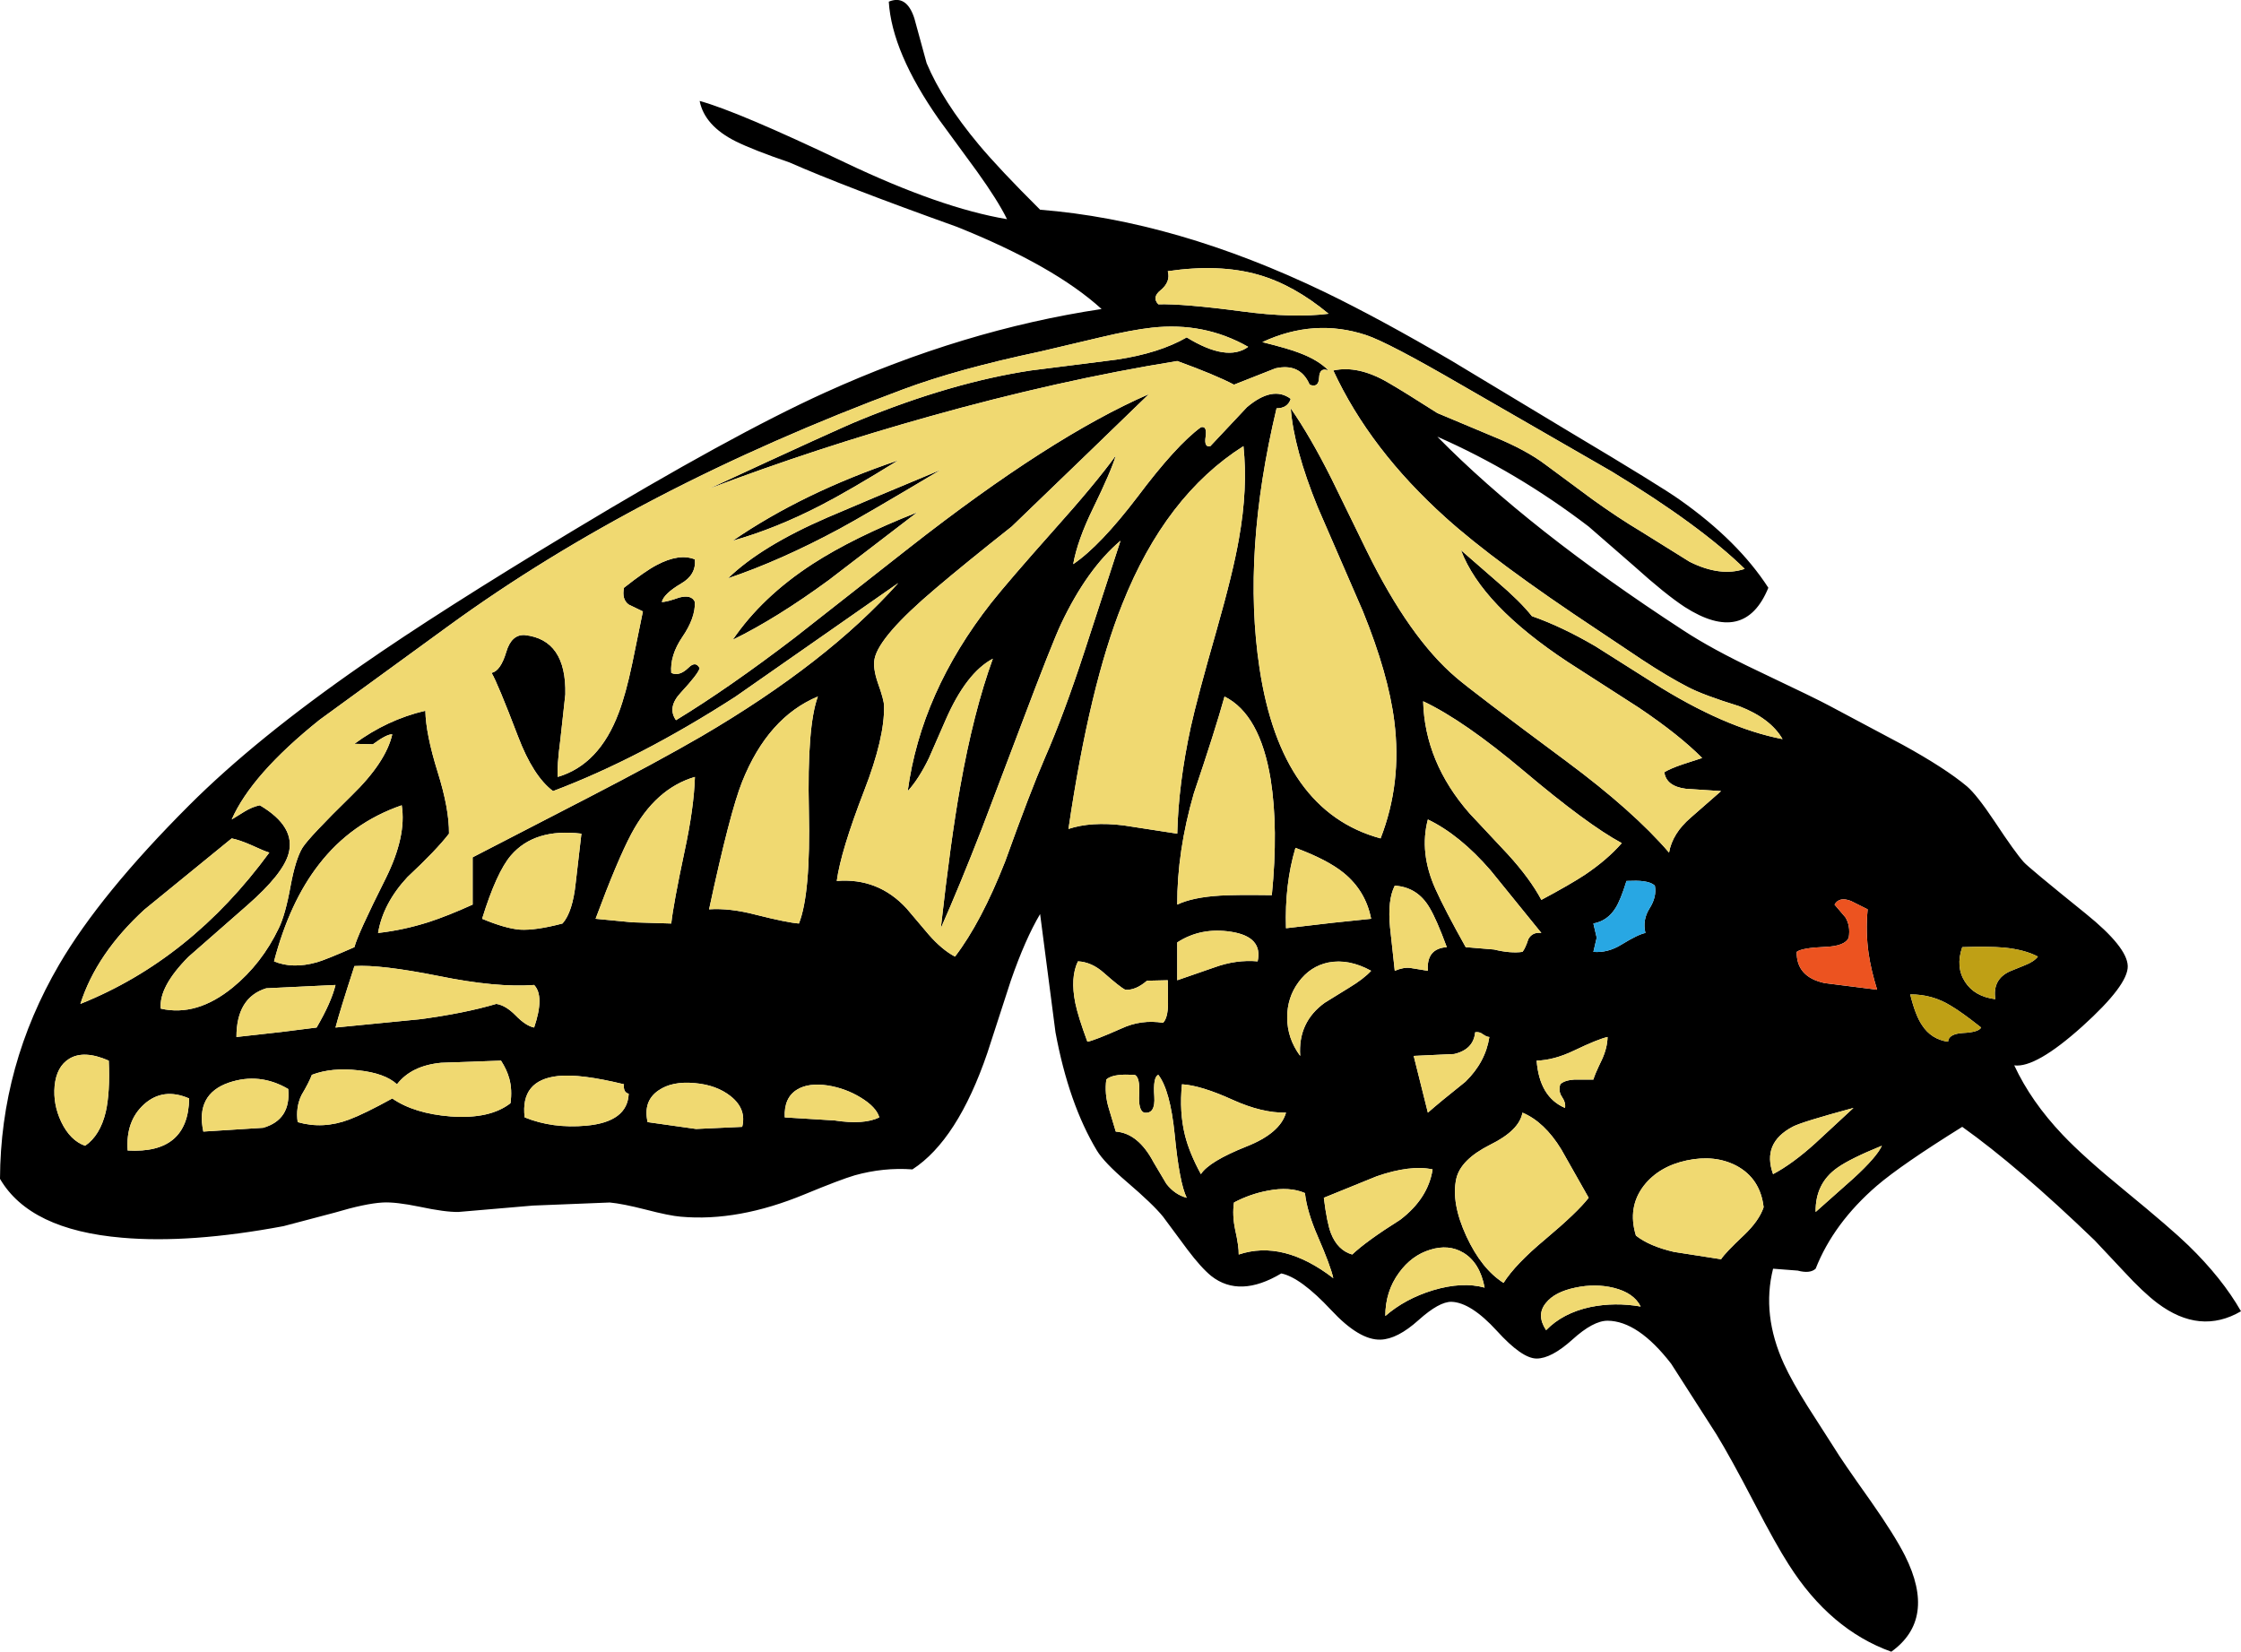 <?xml version="1.0" encoding="UTF-8" standalone="no"?>
<svg xmlns:xlink="http://www.w3.org/1999/xlink" height="349.3px" width="473.9px" xmlns="http://www.w3.org/2000/svg">
  <g transform="matrix(1.0, 0.0, 0.0, 1.0, 0.0, -0.05)">
    <path d="M349.45 144.35 Q364.65 154.0 376.95 156.35 374.4 151.95 367.8 149.4 360.2 147.05 356.95 145.35 352.7 143.15 347.3 139.6 L337.95 133.35 Q316.05 118.85 305.7 109.5 289.7 95.1 281.95 78.4 287.15 77.25 293.45 80.9 297.0 82.95 303.95 87.4 L315.75 92.35 Q322.75 95.2 326.95 98.4 L336.75 105.65 Q342.25 109.6 346.95 112.4 L357.3 118.85 Q363.8 122.1 368.95 120.35 359.55 111.15 340.8 99.75 L308.95 81.4 Q293.45 72.4 288.85 70.9 277.9 67.3 266.95 72.4 272.55 73.8 274.7 74.65 278.75 76.15 280.95 78.4 279.05 77.65 278.95 79.9 278.85 82.15 276.95 81.4 274.95 76.75 269.7 77.95 L260.95 81.4 Q256.95 79.3 248.95 76.4 223.85 80.45 196.45 88.15 172.5 94.85 149.95 103.4 177.45 90.65 181.8 88.9 201.2 80.95 217.95 78.4 L236.1 76.1 Q245.15 74.75 250.95 71.4 259.5 76.65 263.95 73.4 254.65 68.1 243.55 69.35 239.4 69.8 232.65 71.4 L219.95 74.4 Q202.45 78.1 190.95 82.4 134.95 103.25 94.95 132.35 L67.55 152.3 Q53.2 163.8 49.0 173.35 L51.75 171.65 Q53.4 170.65 54.95 170.35 62.65 174.9 61.0 180.65 59.8 184.9 52.4 191.4 L39.85 202.4 Q33.55 208.75 34.0 213.35 41.6 215.1 49.25 208.85 55.35 203.85 58.95 196.35 60.35 193.5 61.45 187.4 62.5 181.75 63.95 179.35 65.4 177.05 74.35 168.3 81.6 161.25 82.95 155.35 81.85 155.25 78.85 157.45 L74.95 157.35 Q81.85 152.25 89.95 150.35 90.05 155.3 92.55 163.3 95.0 171.1 94.95 176.35 92.35 179.75 86.15 185.55 81.0 191.1 79.95 197.35 85.3 196.75 90.65 195.05 94.65 193.75 99.95 191.35 L99.95 181.35 124.35 168.75 Q138.95 161.2 148.35 155.75 175.0 140.15 189.95 123.35 L155.5 147.4 Q135.25 160.45 116.95 167.35 112.75 164.2 109.55 155.8 105.2 144.4 103.95 142.35 105.85 141.95 107.05 137.95 108.15 134.2 110.95 134.35 119.8 135.3 119.55 146.9 L118.5 156.45 Q117.75 162.2 117.95 164.35 126.75 161.75 130.85 150.75 132.35 146.8 133.7 140.35 L135.95 129.35 132.95 127.9 Q131.45 126.8 131.95 124.35 136.45 120.8 138.85 119.55 143.65 117.0 146.95 118.35 147.25 121.6 144.05 123.45 140.4 125.6 139.95 127.35 140.85 127.4 143.7 126.4 146.25 125.75 146.95 127.35 147.05 130.75 144.3 134.75 141.65 138.65 141.95 142.35 143.65 143.15 145.6 141.25 147.1 139.75 147.95 141.35 147.7 142.5 143.95 146.55 141.05 149.65 142.95 152.35 154.05 145.6 168.05 134.9 L192.25 115.9 Q222.3 92.35 242.95 83.4 L229.1 96.8 213.95 111.4 Q204.15 119.15 197.85 124.5 185.95 134.55 184.95 139.35 184.55 141.3 185.65 144.5 186.95 148.1 186.95 149.35 187.1 156.05 182.75 167.25 177.8 180.05 176.95 186.35 185.7 185.65 191.7 192.15 L196.4 197.7 Q199.2 200.9 201.95 202.35 207.5 195.1 212.55 182.25 217.85 167.5 220.95 160.35 224.95 151.25 229.4 137.6 L236.95 114.4 Q229.9 120.35 224.4 131.95 222.45 136.1 215.95 153.35 L207.65 175.25 Q202.9 187.45 198.95 196.35 201.05 177.6 203.05 166.45 205.85 150.65 209.95 139.35 204.3 142.35 199.95 152.35 L196.45 160.35 Q194.3 164.8 191.95 167.35 194.75 146.5 209.6 127.55 213.25 122.95 222.9 112.1 231.55 102.45 235.95 96.4 235.0 99.65 231.15 107.55 227.85 114.3 226.95 119.35 232.65 115.5 240.6 105.05 248.75 94.2 253.95 90.4 255.3 90.05 254.95 92.4 254.6 94.75 255.95 94.4 L263.7 86.15 Q269.15 81.55 272.95 84.4 272.3 86.4 269.95 86.4 262.65 117.0 266.35 141.35 270.9 171.65 291.95 177.35 296.5 165.65 294.85 152.6 293.6 142.6 288.2 129.3 L278.65 107.3 Q273.6 94.9 272.95 86.4 277.15 92.45 281.6 101.35 L289.05 116.6 Q298.1 135.0 307.95 143.35 311.3 146.25 331.25 161.05 345.4 171.55 352.95 180.35 353.65 176.3 357.55 172.95 L363.95 167.35 356.45 166.85 Q352.35 166.3 351.95 163.35 353.3 162.55 355.8 161.7 L359.95 160.35 Q355.1 155.45 346.55 149.7 L331.55 140.05 Q313.35 128.05 308.95 116.4 L316.7 123.15 Q321.5 127.25 323.95 130.35 330.25 132.55 337.35 136.7 L349.45 144.35 M356.25 128.4 Q352.2 125.75 345.6 119.8 L335.95 111.4 Q320.7 99.75 303.95 92.4 323.3 112.1 355.95 133.35 361.95 137.3 371.55 141.85 384.3 147.9 386.95 149.35 L402.35 157.55 Q411.35 162.5 415.95 166.35 418.05 168.15 421.85 173.85 426.15 180.35 427.95 182.35 428.9 183.45 441.05 193.25 449.85 200.35 449.95 204.35 450.05 208.35 440.35 217.1 430.5 225.95 425.95 225.35 429.5 233.0 436.2 240.05 440.6 244.7 449.4 251.9 459.15 259.9 462.8 263.45 469.9 270.35 473.9 277.35 465.25 282.4 456.25 275.65 453.2 273.35 449.15 268.95 L442.95 262.35 Q426.75 246.75 414.95 238.35 402.1 246.35 396.9 250.8 387.75 258.7 383.95 268.35 382.75 269.45 380.15 268.75 L374.95 268.35 Q372.5 278.1 377.25 288.5 378.95 292.2 382.25 297.45 L387.95 306.35 Q389.35 308.7 395.6 317.5 400.65 324.7 402.85 329.05 409.55 342.45 399.95 349.35 387.0 344.7 378.25 330.9 375.6 326.8 370.9 317.75 365.9 308.15 362.95 303.35 L353.4 288.45 Q346.4 279.4 339.95 279.35 336.9 279.35 332.5 283.35 328.05 287.35 324.95 287.35 321.85 287.35 316.5 281.45 311.05 275.5 306.95 275.35 304.35 275.3 300.0 279.2 295.5 283.25 291.95 283.35 287.45 283.5 281.5 277.1 275.05 270.2 270.95 269.35 262.15 274.6 256.15 269.9 254.0 268.15 251.1 264.3 L245.95 257.35 Q243.85 254.75 238.3 250.0 233.45 245.85 231.95 243.35 226.0 233.45 223.2 218.35 L219.95 193.35 Q216.8 198.65 213.75 207.45 L208.8 222.7 Q202.5 241.15 192.95 247.35 186.85 246.9 180.75 248.6 177.7 249.5 170.2 252.6 156.1 258.45 143.95 257.35 141.55 257.15 136.55 255.85 131.65 254.6 128.95 254.35 L112.7 255.0 96.95 256.35 Q94.15 256.4 88.75 255.25 83.65 254.2 80.95 254.35 77.3 254.55 70.75 256.5 L59.95 259.35 Q40.2 263.05 25.85 261.8 6.3 260.15 0.0 249.35 0.1 225.3 12.5 204.05 21.2 189.15 40.0 170.35 54.1 156.25 76.6 140.65 93.0 129.25 120.95 112.4 154.6 92.1 174.4 83.1 203.7 69.8 232.95 65.4 222.9 56.25 202.3 48.0 178.3 39.4 166.95 34.4 159.35 31.8 155.6 29.95 149.0 26.65 147.95 21.4 156.0 23.6 178.65 34.4 198.9 44.05 212.95 46.4 211.05 42.5 206.6 36.3 L198.55 25.3 Q188.6 11.1 187.95 0.4 191.7 -1.15 193.35 3.9 L195.95 13.4 Q199.35 21.5 207.0 30.65 211.35 35.85 219.95 44.4 248.75 46.7 280.2 61.85 291.85 67.5 306.8 76.25 L331.95 91.4 Q351.4 103.0 355.3 105.8 367.55 114.45 373.95 124.35 368.95 136.55 356.25 128.4 M342.95 178.35 Q335.7 174.45 322.25 163.1 309.55 152.4 300.95 148.35 301.3 161.25 310.75 172.05 L318.85 180.7 Q323.55 185.85 325.95 190.35 331.95 187.15 335.15 185.05 339.9 181.85 342.95 178.35 M336.95 195.35 L337.65 198.35 336.95 201.35 Q340.0 201.6 342.9 199.8 346.4 197.65 347.95 197.35 347.3 194.6 348.8 192.2 350.4 189.7 349.95 187.35 349.15 186.6 347.4 186.4 346.3 186.25 343.95 186.35 342.7 190.4 341.65 192.05 339.95 194.8 336.95 195.35 M387.95 191.35 L390.25 194.05 Q391.35 195.85 390.95 198.35 390.15 200.15 385.9 200.3 381.05 200.5 379.95 201.35 379.85 206.65 385.85 207.95 L396.95 209.35 Q395.65 205.15 395.15 201.7 394.5 197.15 394.95 192.35 L391.45 190.6 Q388.95 189.6 387.95 191.35 M430.95 202.35 Q428.25 200.9 423.85 200.45 420.4 200.15 414.95 200.35 413.5 204.55 415.55 207.7 417.55 210.8 421.95 211.35 421.3 207.15 425.05 205.45 L428.25 204.15 Q430.15 203.4 430.95 202.35 M418.95 217.35 Q414.85 214.1 412.55 212.75 408.6 210.3 403.95 210.35 405.05 214.8 406.45 216.85 408.4 219.85 411.95 220.35 412.05 218.7 415.1 218.5 418.4 218.35 418.95 217.35 M379.15 238.3 Q372.55 241.75 374.95 248.35 379.1 246.15 383.9 241.8 L391.95 234.35 Q381.05 237.3 379.15 238.3 M388.55 247.0 Q383.85 250.3 383.95 256.35 L392.0 249.2 Q396.9 244.7 397.95 242.35 391.3 245.05 388.55 247.0 M332.8 222.25 Q328.6 224.25 324.95 224.35 325.55 232.05 330.95 234.35 331.15 233.25 330.3 232.0 329.5 230.85 329.95 229.35 330.8 228.5 332.95 228.35 L336.95 228.35 Q337.2 227.35 338.75 224.15 339.9 221.65 339.95 219.35 337.9 219.8 332.8 222.25 M363.95 266.35 Q364.85 264.95 368.8 261.25 372.0 258.2 372.95 255.35 372.25 249.25 367.15 246.55 362.6 244.2 356.7 245.45 350.85 246.7 347.65 250.75 344.1 255.35 345.95 261.35 348.8 263.6 354.0 264.8 L363.95 266.35 M335.95 253.35 L330.15 243.1 Q326.6 237.3 321.95 235.35 321.3 239.1 315.1 242.15 308.85 245.3 307.95 249.35 306.85 254.45 310.1 261.5 313.3 268.4 317.95 271.35 320.45 267.4 326.75 262.15 333.6 256.4 335.95 253.35 M336.35 276.45 Q341.5 275.4 346.95 276.35 345.5 273.45 341.25 272.4 337.4 271.45 333.15 272.35 328.8 273.25 326.95 275.55 324.8 278.1 326.95 281.35 330.5 277.7 336.35 276.45 M266.1 58.15 Q257.85 55.8 246.95 57.4 247.6 59.65 245.4 61.45 243.55 62.95 244.95 64.4 250.2 64.25 262.65 65.9 273.5 67.35 280.95 66.4 273.6 60.3 266.1 58.15 M177.5 111.9 Q165.05 118.6 153.95 122.35 160.95 115.55 175.05 109.45 182.95 106.05 198.95 99.4 182.6 109.15 177.5 111.9 M175.3 122.7 Q164.25 130.8 154.95 135.35 161.15 126.25 171.85 119.3 180.5 113.7 193.95 108.4 L175.3 122.7 M171.05 171.45 Q170.65 153.6 172.95 147.35 162.4 151.75 156.95 165.35 154.35 171.85 149.95 192.35 154.35 192.05 159.85 193.5 166.4 195.15 168.95 195.35 171.45 189.05 171.05 171.45 M237.6 174.6 L248.95 176.35 Q249.2 165.85 251.8 153.85 253.15 147.7 257.25 133.4 260.8 120.95 262.0 113.95 263.9 103.35 262.95 94.4 246.45 104.85 237.35 127.75 230.4 145.05 225.95 175.35 230.75 173.75 237.6 174.6 M281.8 195.2 L289.95 194.35 Q288.8 188.45 284.15 184.65 280.7 181.85 273.95 179.35 271.65 187.05 271.95 196.35 L281.8 195.2 M248.95 191.35 Q252.2 189.8 258.0 189.45 261.0 189.25 268.95 189.35 270.35 175.25 268.7 164.85 266.45 151.1 258.95 147.35 257.0 154.4 252.45 167.85 248.9 180.15 248.95 191.35 M293.95 196.15 L294.95 205.35 Q296.85 204.55 298.25 204.75 L301.95 205.35 Q301.6 200.65 305.95 200.35 303.8 194.5 302.3 192.0 299.75 187.65 294.95 187.35 293.4 190.35 293.95 196.15 M303.55 188.05 Q305.5 192.4 309.95 200.35 L315.95 200.85 Q319.4 201.7 321.95 201.35 322.55 200.65 323.2 198.65 324.05 197.1 325.95 197.35 L315.2 184.1 Q308.7 176.6 301.95 173.35 300.1 180.35 303.55 188.05 M173.5 106.95 Q164.0 111.85 154.95 114.4 169.8 104.2 189.95 97.4 179.45 103.9 173.5 106.95 M49.0 177.35 L30.55 192.4 Q20.4 201.7 17.0 212.35 40.35 203.0 56.95 180.35 55.9 180.05 53.1 178.75 50.7 177.7 49.0 177.35 M118.95 195.35 Q121.1 192.95 121.75 186.7 L122.95 176.35 Q113.05 175.15 108.05 180.95 105.0 184.5 101.95 194.35 106.85 196.4 109.95 196.65 113.25 196.85 118.95 195.35 M84.95 170.35 Q74.25 174.05 67.45 182.85 61.25 190.8 57.95 203.35 61.85 205.0 67.0 203.55 68.8 203.05 74.95 200.35 75.6 197.7 81.6 185.75 86.0 176.85 84.95 170.35 M125.95 194.35 L133.75 195.1 141.95 195.35 Q142.4 191.2 144.75 180.15 146.75 170.9 146.95 164.35 138.6 166.8 133.5 176.4 130.55 181.95 125.95 194.35 M156.95 238.35 Q157.9 234.6 154.55 231.9 151.55 229.5 146.9 229.1 142.15 228.65 139.25 230.65 135.95 232.9 136.95 237.35 L147.2 238.8 156.95 238.35 M131.95 229.35 Q122.75 227.1 118.05 227.6 110.0 228.45 110.95 236.35 116.85 238.75 124.0 238.1 132.7 237.3 132.95 231.35 131.75 231.05 131.95 229.35 M109.05 214.8 Q111.2 217.0 112.95 217.35 115.2 210.7 112.95 208.35 105.0 208.95 92.75 206.45 80.45 204.0 74.95 204.35 71.8 214.05 70.95 217.35 L88.75 215.6 Q98.2 214.35 104.95 212.35 106.95 212.65 109.05 214.8 M95.3 236.15 Q103.6 236.75 107.95 233.35 108.35 230.5 107.7 228.15 107.2 226.3 105.95 224.35 L93.3 224.8 Q87.0 225.4 83.95 229.35 81.4 227.0 75.8 226.4 70.15 225.75 65.95 227.35 65.35 228.95 63.75 231.65 62.5 234.25 62.95 237.35 68.3 238.9 73.85 236.8 77.05 235.6 82.95 232.35 87.6 235.55 95.3 236.15 M70.95 208.35 L56.3 209.05 Q50.0 211.0 50.0 219.35 L59.4 218.3 66.95 217.35 Q70.05 212.05 70.95 208.35 M43.0 239.35 L55.65 238.55 Q61.55 236.85 60.95 230.35 54.9 226.8 48.4 229.0 41.3 231.45 43.0 239.35 M11.55 229.7 Q11.2 233.6 12.95 237.3 14.85 241.25 18.0 242.35 21.15 240.2 22.35 235.25 23.3 231.1 23.0 224.35 17.75 222.05 14.65 223.95 11.95 225.6 11.55 229.7 M40.0 232.35 Q34.5 229.95 30.45 233.6 26.55 237.15 27.0 243.35 39.8 244.1 40.0 232.35 M311.95 218.35 Q311.6 222.0 307.5 222.95 L298.95 223.35 301.95 235.35 Q304.5 233.1 309.9 228.8 314.15 224.65 314.95 219.35 314.4 219.35 313.55 218.75 312.85 218.2 311.95 218.35 M289.95 205.35 Q285.2 202.75 280.9 203.6 277.05 204.4 274.6 207.75 272.2 211.0 272.2 215.2 272.2 219.65 274.95 223.35 274.45 216.2 280.15 212.1 L285.25 208.95 Q288.4 207.05 289.95 205.35 M246.95 207.35 L242.55 207.45 Q240.1 209.55 237.95 209.35 236.9 208.85 233.5 205.85 230.9 203.5 227.95 203.35 226.3 206.75 227.4 212.2 228.0 215.1 229.95 220.35 231.4 220.1 237.15 217.55 241.35 215.6 245.95 216.35 246.95 215.35 247.0 212.4 L246.95 207.35 M256.75 204.65 Q261.4 202.95 265.95 203.35 267.1 198.15 260.35 197.1 253.95 196.1 248.95 199.35 L248.95 207.35 256.75 204.65 M249.95 229.35 Q249.35 235.2 250.6 240.2 251.55 243.95 253.95 248.35 255.7 245.65 263.6 242.5 270.7 239.7 271.95 235.35 266.9 235.45 260.7 232.65 254.0 229.6 249.95 229.35 M244.95 227.35 Q243.8 227.8 244.1 231.95 244.35 235.7 241.95 235.35 240.7 234.9 240.9 231.45 241.1 227.85 239.95 227.35 237.6 227.25 236.5 227.4 234.75 227.6 233.95 228.35 233.55 231.35 234.45 234.35 L235.95 239.35 Q240.7 239.7 243.95 245.85 L246.65 250.4 Q248.45 252.7 250.95 253.35 249.4 250.2 248.4 239.9 247.45 230.6 244.95 227.35 M281.45 260.85 Q282.85 264.45 285.95 265.35 288.95 262.5 296.1 258.0 302.0 253.5 302.95 247.35 298.25 246.35 291.15 248.8 L279.95 253.35 Q280.6 258.65 281.45 260.85 M278.7 261.6 Q276.4 256.35 275.95 252.35 272.7 250.95 268.1 251.85 264.35 252.55 260.95 254.35 260.55 257.0 261.2 260.1 262.0 263.7 261.95 265.35 271.35 262.2 281.95 270.35 281.35 267.7 278.7 261.6 M295.85 269.2 Q292.95 273.15 292.95 278.35 297.15 274.7 303.05 272.9 309.25 271.05 313.95 272.35 312.95 267.1 309.5 265.0 306.35 263.1 302.4 264.35 298.5 265.55 295.85 269.2 M176.5 237.0 Q182.7 237.95 185.95 236.35 185.3 234.15 182.0 232.15 178.8 230.2 175.05 229.6 171.0 229.0 168.6 230.45 165.75 232.15 165.95 236.35 L176.5 237.0" fill="#000000" fill-rule="evenodd" stroke="none"/>
    <path d="M418.95 217.35 Q418.4 218.35 415.1 218.5 412.05 218.7 411.95 220.35 408.4 219.85 406.45 216.85 405.05 214.8 403.95 210.35 408.6 210.3 412.55 212.75 414.85 214.1 418.95 217.35 M430.95 202.35 Q430.15 203.4 428.25 204.15 L425.05 205.45 Q421.3 207.15 421.95 211.35 417.55 210.8 415.55 207.7 413.5 204.55 414.95 200.35 420.4 200.15 423.85 200.45 428.25 200.9 430.95 202.35" fill="#bfa015" fill-rule="evenodd" stroke="none"/>
    <path d="M349.45 144.35 L337.35 136.7 Q330.25 132.55 323.95 130.35 321.5 127.25 316.7 123.15 L308.95 116.4 Q313.35 128.05 331.55 140.05 L346.55 149.7 Q355.1 155.45 359.95 160.35 L355.8 161.7 Q353.3 162.55 351.95 163.35 352.35 166.3 356.45 166.85 L363.95 167.35 357.55 172.95 Q353.65 176.3 352.95 180.35 345.4 171.55 331.25 161.05 311.3 146.25 307.95 143.35 298.1 135.0 289.05 116.6 L281.6 101.35 Q277.15 92.45 272.95 86.4 273.6 94.9 278.65 107.3 L288.2 129.3 Q293.6 142.6 294.85 152.6 296.5 165.65 291.95 177.35 270.9 171.65 266.35 141.35 262.65 117.0 269.95 86.4 272.3 86.4 272.95 84.4 269.15 81.55 263.7 86.15 L255.95 94.4 Q254.6 94.75 254.95 92.4 255.3 90.05 253.95 90.4 248.75 94.2 240.6 105.05 232.65 115.5 226.95 119.35 227.85 114.3 231.15 107.55 235.0 99.65 235.95 96.4 231.55 102.45 222.9 112.1 213.25 122.95 209.6 127.55 194.75 146.5 191.95 167.35 194.3 164.8 196.45 160.35 L199.95 152.35 Q204.3 142.35 209.95 139.35 205.85 150.65 203.05 166.45 201.05 177.6 198.95 196.35 202.9 187.45 207.65 175.25 L215.95 153.35 Q222.45 136.1 224.4 131.95 229.9 120.35 236.95 114.4 L229.4 137.6 Q224.95 151.25 220.95 160.35 217.85 167.5 212.55 182.25 207.5 195.1 201.95 202.35 199.2 200.9 196.4 197.7 L191.7 192.15 Q185.7 185.65 176.95 186.35 177.8 180.05 182.75 167.25 187.1 156.05 186.95 149.35 186.95 148.1 185.65 144.5 184.55 141.3 184.95 139.35 185.95 134.55 197.85 124.5 204.15 119.15 213.95 111.4 L229.1 96.8 242.95 83.4 Q222.3 92.35 192.25 115.9 L168.05 134.9 Q154.05 145.6 142.95 152.35 141.05 149.65 143.95 146.55 147.7 142.5 147.95 141.35 147.1 139.75 145.6 141.25 143.65 143.15 141.95 142.35 141.65 138.65 144.3 134.75 147.05 130.75 146.95 127.35 146.25 125.75 143.7 126.4 140.85 127.4 139.95 127.35 140.4 125.6 144.05 123.45 147.25 121.6 146.95 118.35 143.65 117.0 138.85 119.55 136.45 120.8 131.95 124.35 131.45 126.8 132.95 127.9 L135.95 129.35 133.7 140.35 Q132.35 146.8 130.85 150.75 126.75 161.75 117.95 164.35 117.75 162.2 118.5 156.45 L119.55 146.9 Q119.8 135.3 110.95 134.35 108.15 134.2 107.05 137.95 105.85 141.95 103.95 142.35 105.2 144.4 109.55 155.8 112.75 164.2 116.95 167.35 135.25 160.45 155.5 147.4 L189.95 123.35 Q175.0 140.15 148.35 155.75 138.95 161.2 124.35 168.75 L99.95 181.35 99.95 191.35 Q94.65 193.75 90.65 195.05 85.3 196.75 79.95 197.35 81.0 191.1 86.15 185.55 92.35 179.75 94.95 176.35 95.0 171.1 92.55 163.3 90.05 155.3 89.95 150.35 81.85 152.25 74.95 157.35 L78.85 157.45 Q81.85 155.25 82.95 155.35 81.6 161.25 74.35 168.3 65.4 177.05 63.95 179.35 62.5 181.75 61.45 187.4 60.35 193.5 58.95 196.35 55.35 203.85 49.25 208.85 41.6 215.1 34.0 213.35 33.55 208.75 39.85 202.4 L52.4 191.4 Q59.8 184.9 61.0 180.65 62.65 174.9 54.95 170.35 53.4 170.65 51.75 171.65 L49.0 173.35 Q53.2 163.8 67.55 152.3 L94.95 132.35 Q134.95 103.25 190.95 82.4 202.45 78.1 219.95 74.4 L232.65 71.4 Q239.4 69.8 243.55 69.35 254.65 68.1 263.95 73.4 259.5 76.65 250.95 71.4 245.15 74.75 236.1 76.1 L217.95 78.4 Q201.2 80.95 181.8 88.9 177.45 90.65 149.95 103.4 172.5 94.85 196.45 88.15 223.85 80.45 248.95 76.4 256.95 79.3 260.95 81.4 L269.7 77.95 Q274.95 76.75 276.95 81.4 278.85 82.15 278.95 79.9 279.05 77.65 280.95 78.4 278.75 76.15 274.7 74.65 272.55 73.8 266.95 72.4 277.9 67.3 288.85 70.9 293.45 72.4 308.95 81.4 L340.8 99.75 Q359.55 111.15 368.95 120.35 363.8 122.1 357.3 118.85 L346.95 112.4 Q342.25 109.6 336.75 105.65 L326.95 98.4 Q322.75 95.2 315.75 92.35 L303.95 87.4 Q297.0 82.95 293.45 80.9 287.15 77.25 281.95 78.4 289.7 95.1 305.7 109.5 316.05 118.85 337.95 133.35 L347.3 139.6 Q352.7 143.15 356.95 145.35 360.2 147.05 367.8 149.4 374.4 151.95 376.95 156.35 364.65 154.0 349.45 144.35 M342.95 178.35 Q339.9 181.85 335.15 185.05 331.95 187.15 325.95 190.35 323.55 185.85 318.85 180.7 L310.75 172.05 Q301.3 161.25 300.95 148.35 309.55 152.4 322.25 163.1 335.7 174.45 342.95 178.35 M176.5 237.0 L165.95 236.35 Q165.75 232.15 168.6 230.45 171.0 229.0 175.05 229.6 178.8 230.2 182.0 232.15 185.3 234.15 185.95 236.35 182.7 237.95 176.5 237.0 M295.85 269.2 Q298.5 265.55 302.4 264.35 306.35 263.1 309.5 265.0 312.95 267.1 313.95 272.35 309.25 271.05 303.05 272.9 297.15 274.7 292.95 278.35 292.95 273.15 295.85 269.2 M278.7 261.6 Q281.35 267.7 281.95 270.35 271.35 262.2 261.95 265.35 262.0 263.7 261.2 260.1 260.55 257.0 260.95 254.35 264.35 252.55 268.1 251.85 272.7 250.95 275.95 252.35 276.4 256.35 278.7 261.6 M281.45 260.85 Q280.6 258.65 279.95 253.35 L291.15 248.8 Q298.25 246.35 302.95 247.35 302.0 253.5 296.1 258.0 288.95 262.5 285.95 265.35 282.85 264.45 281.45 260.85 M244.95 227.35 Q247.45 230.6 248.4 239.9 249.4 250.2 250.95 253.35 248.45 252.7 246.65 250.4 L243.95 245.85 Q240.7 239.7 235.95 239.35 L234.45 234.35 Q233.55 231.35 233.95 228.35 234.75 227.6 236.5 227.4 237.6 227.25 239.95 227.35 241.1 227.85 240.9 231.45 240.7 234.9 241.95 235.35 244.35 235.7 244.1 231.95 243.8 227.8 244.95 227.35 M249.95 229.35 Q254.0 229.6 260.7 232.65 266.9 235.45 271.95 235.35 270.7 239.7 263.6 242.5 255.7 245.65 253.95 248.35 251.55 243.95 250.6 240.2 249.35 235.2 249.95 229.35 M256.75 204.65 L248.95 207.35 248.95 199.35 Q253.95 196.1 260.35 197.1 267.1 198.15 265.95 203.35 261.4 202.95 256.75 204.65 M246.95 207.35 L247.0 212.4 Q246.95 215.35 245.95 216.35 241.35 215.6 237.15 217.55 231.4 220.1 229.95 220.35 228.0 215.1 227.4 212.2 226.3 206.75 227.95 203.35 230.9 203.5 233.5 205.85 236.9 208.85 237.95 209.35 240.1 209.55 242.55 207.45 L246.95 207.35 M289.95 205.35 Q288.4 207.05 285.25 208.95 L280.15 212.1 Q274.45 216.2 274.95 223.35 272.2 219.65 272.2 215.2 272.2 211.0 274.6 207.75 277.05 204.4 280.9 203.6 285.2 202.75 289.95 205.35 M311.95 218.35 Q312.85 218.2 313.55 218.75 314.4 219.35 314.95 219.35 314.15 224.65 309.9 228.8 304.5 233.1 301.95 235.35 L298.95 223.35 307.5 222.95 Q311.6 222.0 311.95 218.35 M40.0 232.35 Q39.8 244.1 27.0 243.35 26.55 237.15 30.45 233.6 34.5 229.95 40.0 232.35 M11.55 229.7 Q11.95 225.6 14.65 223.95 17.75 222.05 23.0 224.35 23.3 231.1 22.35 235.25 21.15 240.2 18.0 242.35 14.85 241.25 12.95 237.3 11.2 233.6 11.55 229.7 M43.0 239.35 Q41.3 231.45 48.4 229.0 54.9 226.8 60.95 230.35 61.55 236.85 55.65 238.55 L43.0 239.35 M70.95 208.35 Q70.05 212.05 66.95 217.35 L59.4 218.3 50.0 219.35 Q50.0 211.0 56.3 209.05 L70.95 208.35 M95.3 236.15 Q87.6 235.55 82.95 232.35 77.05 235.6 73.85 236.8 68.3 238.9 62.95 237.35 62.5 234.25 63.75 231.65 65.35 228.95 65.95 227.35 70.15 225.75 75.8 226.4 81.4 227.0 83.95 229.35 87.0 225.4 93.3 224.8 L105.95 224.35 Q107.2 226.3 107.7 228.15 108.35 230.5 107.95 233.35 103.6 236.75 95.3 236.15 M109.05 214.8 Q106.95 212.65 104.95 212.35 98.2 214.35 88.75 215.6 L70.95 217.35 Q71.8 214.05 74.95 204.35 80.45 204.0 92.75 206.45 105.0 208.95 112.95 208.35 115.2 210.7 112.95 217.35 111.2 217.0 109.05 214.8 M131.95 229.35 Q131.75 231.05 132.95 231.35 132.7 237.3 124.0 238.1 116.85 238.75 110.95 236.35 110.0 228.45 118.05 227.6 122.75 227.1 131.95 229.35 M156.95 238.35 L147.2 238.8 136.95 237.35 Q135.95 232.9 139.25 230.65 142.15 228.65 146.9 229.1 151.55 229.5 154.55 231.9 157.9 234.6 156.95 238.35 M125.95 194.35 Q130.55 181.95 133.5 176.4 138.6 166.8 146.95 164.35 146.75 170.9 144.75 180.15 142.4 191.2 141.95 195.35 L133.75 195.1 125.95 194.35 M84.95 170.35 Q86.0 176.85 81.6 185.75 75.6 197.7 74.95 200.35 68.8 203.05 67.0 203.55 61.85 205.0 57.95 203.35 61.25 190.8 67.45 182.85 74.25 174.05 84.95 170.35 M118.95 195.35 Q113.25 196.85 109.95 196.65 106.85 196.4 101.95 194.35 105.0 184.5 108.05 180.95 113.05 175.15 122.95 176.35 L121.75 186.7 Q121.1 192.95 118.95 195.35 M49.0 177.35 Q50.7 177.7 53.1 178.75 55.9 180.05 56.95 180.35 40.35 203.0 17.0 212.35 20.4 201.7 30.55 192.4 L49.0 177.35 M173.5 106.95 Q179.45 103.9 189.95 97.4 169.8 104.2 154.95 114.4 164.0 111.85 173.5 106.95 M303.55 188.05 Q300.1 180.35 301.95 173.35 308.7 176.6 315.2 184.1 L325.95 197.35 Q324.05 197.1 323.2 198.65 322.55 200.65 321.95 201.35 319.4 201.7 315.95 200.85 L309.95 200.35 Q305.5 192.4 303.55 188.05 M293.95 196.15 Q293.4 190.35 294.95 187.35 299.75 187.65 302.3 192.0 303.8 194.5 305.95 200.35 301.6 200.65 301.95 205.35 L298.25 204.75 Q296.85 204.55 294.95 205.35 L293.95 196.15 M248.95 191.35 Q248.9 180.15 252.45 167.85 257.0 154.4 258.95 147.35 266.45 151.1 268.7 164.85 270.35 175.25 268.95 189.35 261.0 189.25 258.0 189.45 252.2 189.8 248.95 191.35 M281.8 195.2 L271.95 196.35 Q271.65 187.05 273.95 179.35 280.7 181.85 284.15 184.65 288.8 188.45 289.95 194.35 L281.8 195.2 M237.6 174.6 Q230.75 173.75 225.95 175.35 230.4 145.05 237.35 127.75 246.45 104.85 262.95 94.4 263.9 103.35 262.0 113.95 260.8 120.95 257.25 133.4 253.15 147.7 251.8 153.85 249.2 165.85 248.95 176.35 L237.6 174.6 M171.05 171.45 Q171.45 189.05 168.95 195.35 166.4 195.15 159.85 193.5 154.35 192.05 149.95 192.35 154.35 171.85 156.95 165.35 162.4 151.75 172.95 147.35 170.65 153.6 171.05 171.45 M175.3 122.7 L193.95 108.4 Q180.5 113.7 171.85 119.3 161.15 126.25 154.95 135.35 164.25 130.8 175.3 122.7 M177.5 111.9 Q182.6 109.15 198.95 99.4 182.95 106.05 175.05 109.45 160.95 115.55 153.95 122.35 165.05 118.6 177.5 111.9 M266.1 58.15 Q273.6 60.3 280.95 66.4 273.5 67.35 262.65 65.9 250.2 64.25 244.95 64.4 243.55 62.95 245.4 61.45 247.6 59.65 246.95 57.4 257.85 55.8 266.1 58.15 M336.35 276.45 Q330.5 277.7 326.95 281.35 324.8 278.1 326.95 275.55 328.8 273.25 333.15 272.35 337.4 271.45 341.25 272.4 345.5 273.45 346.95 276.35 341.5 275.4 336.35 276.45 M335.95 253.35 Q333.6 256.4 326.75 262.15 320.45 267.4 317.95 271.35 313.3 268.4 310.1 261.5 306.85 254.45 307.95 249.35 308.85 245.3 315.1 242.15 321.3 239.1 321.95 235.35 326.6 237.3 330.15 243.1 L335.95 253.35 M363.95 266.35 L354.0 264.8 Q348.8 263.6 345.95 261.35 344.1 255.35 347.65 250.75 350.85 246.7 356.7 245.45 362.6 244.2 367.15 246.55 372.25 249.25 372.95 255.35 372.0 258.2 368.8 261.25 364.85 264.95 363.95 266.35 M332.8 222.25 Q337.9 219.8 339.95 219.35 339.9 221.65 338.75 224.15 337.2 227.35 336.95 228.35 L332.95 228.35 Q330.8 228.5 329.95 229.35 329.5 230.85 330.3 232.0 331.15 233.25 330.95 234.35 325.55 232.05 324.95 224.35 328.6 224.25 332.8 222.25 M388.55 247.0 Q391.3 245.05 397.95 242.35 396.9 244.7 392.0 249.2 L383.95 256.35 Q383.85 250.3 388.55 247.0 M379.15 238.3 Q381.05 237.3 391.95 234.35 L383.9 241.8 Q379.1 246.15 374.95 248.35 372.55 241.75 379.15 238.3" fill="#f0d971" fill-rule="evenodd" stroke="none"/>
    <path d="M387.95 191.35 Q388.95 189.6 391.45 190.6 L394.95 192.35 Q394.5 197.15 395.15 201.7 395.65 205.15 396.95 209.35 L385.85 207.95 Q379.85 206.65 379.95 201.35 381.05 200.5 385.9 200.3 390.15 200.15 390.95 198.35 391.35 195.85 390.25 194.05 L387.95 191.35" fill="#ec5320" fill-rule="evenodd" stroke="none"/>
    <path d="M336.95 195.35 Q339.95 194.8 341.65 192.05 342.7 190.4 343.95 186.35 346.3 186.25 347.4 186.4 349.15 186.6 349.95 187.35 350.4 189.7 348.8 192.2 347.3 194.6 347.95 197.35 346.4 197.65 342.9 199.8 340.0 201.6 336.95 201.35 L337.65 198.35 336.95 195.35" fill="#28a7e3" fill-rule="evenodd" stroke="none"/>
  </g>
</svg>

